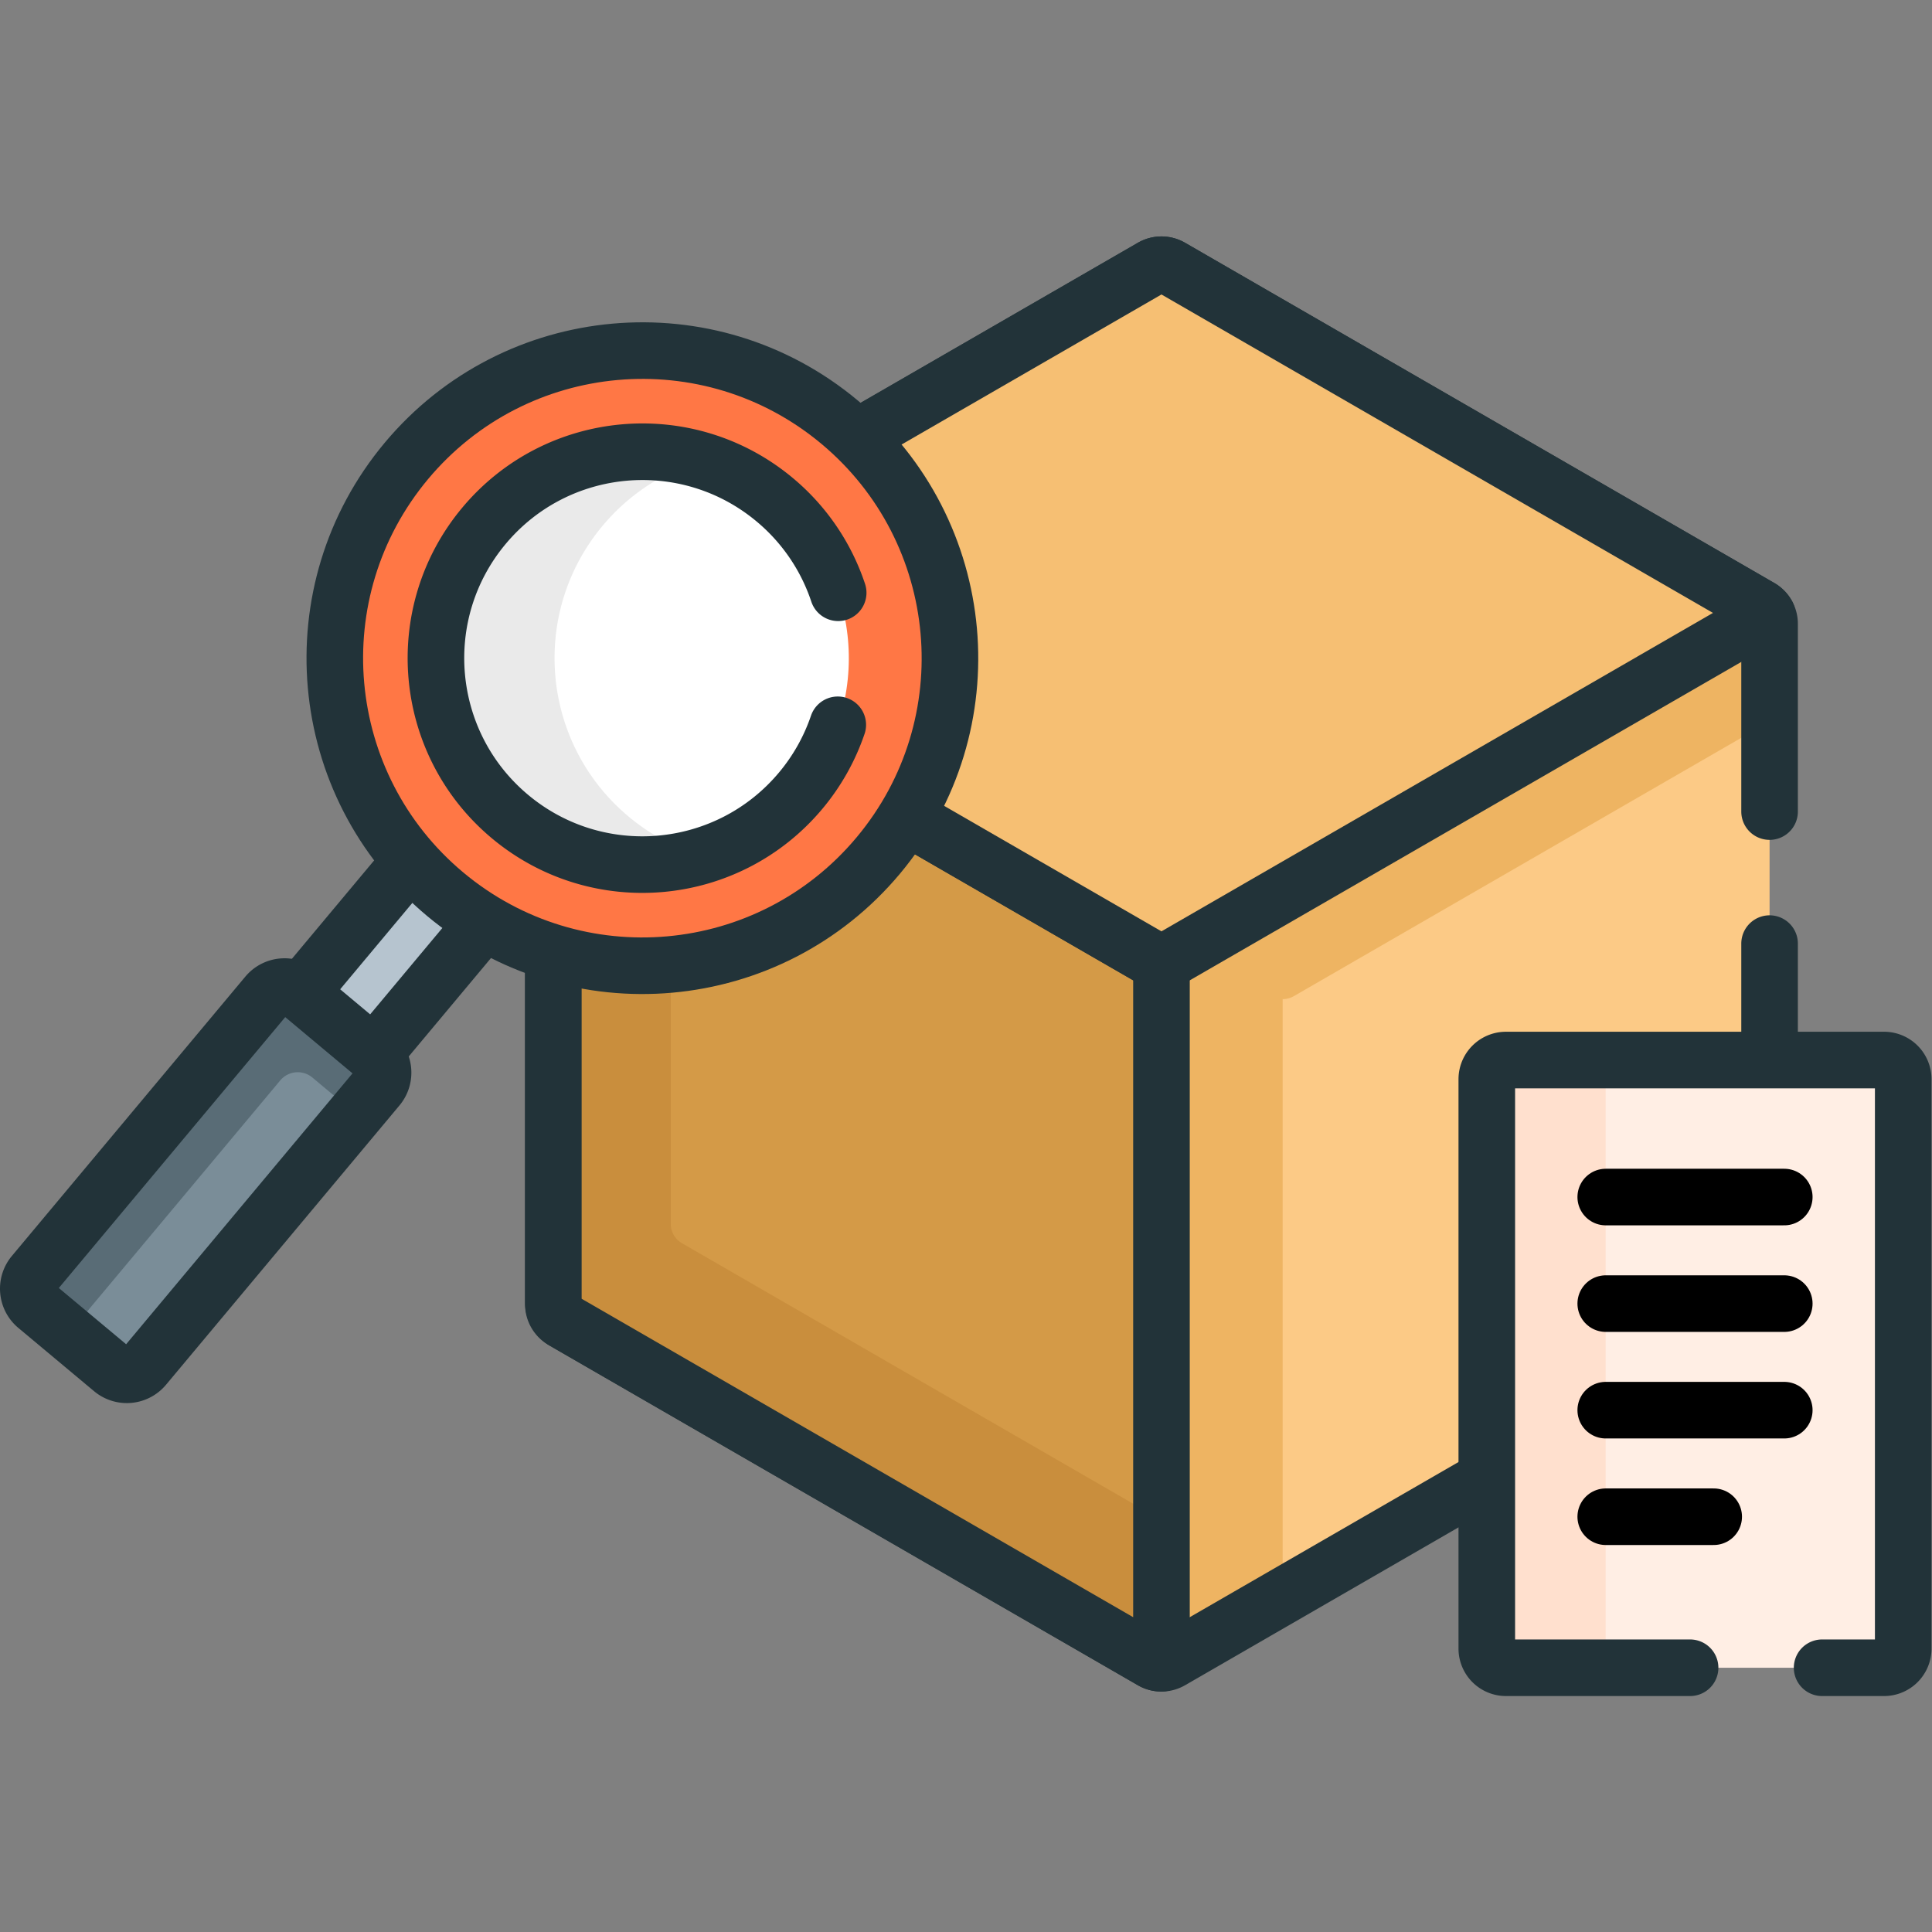 <svg xmlns="http://www.w3.org/2000/svg" version="1.1" xmlns:xlink="http://www.w3.org/1999/xlink" width="48" height="48" x="0" y="0" viewBox="0 0 682.667 682.667" style="enable-background:new 0 0 512 512" xml:space="preserve" class=""><rect x="0" y="0" width="682.667" height="682.667" fill="#808080" stroke="none"/><g><defs><clipPath id="a" clipPathUnits="userSpaceOnUse"><path d="M0 512h512V0H0Z" fill="#223339" opacity="1" data-original="#000000" class=""></path></clipPath></defs><g clip-path="url(#a)" transform="matrix(1.333 0 0 -1.333 0 682.667)"><path d="M0 0v-180.361a5 5 0 0 1 2.5-4.33l156.197-90.181a5 5 0 0 1 5 0l156.197 90.181a5 5 0 0 1 2.5 4.33V0a5 5 0 0 1-2.5 4.33L163.697 94.51a4.996 4.996 0 0 1-5 0L2.5 4.33A5 5 0 0 1 0 0" style="fill-opacity:1;fill-rule:nonzero;stroke:none" transform="translate(146.68 346.774)" fill="#fcca86" data-original="#fed2a4" class="" opacity="1"></path><path d="M0 0a5.92 5.92 0 0 1 2.962.794l126.112 72.81v25.893c0 .893-.238 1.752-.67 2.5L-29.16 11.026a5.935 5.935 0 0 0-2.963-.793v-186.278c.863 0 1.727.224 2.5.67L0-158.272Z" style="fill-opacity:1;fill-rule:nonzero;stroke:none" transform="translate(340 247.277)" fill="#eeb462" data-original="#ffbd86" class="" opacity="1"></path><path d="M0 0v49.774a5 5 0 0 1-2.5 4.33l-156.197 90.18a4.996 4.996 0 0 1-5 0l-156.197-90.18a5 5 0 0 1-2.5-4.33v-180.361a5 5 0 0 1 2.5-4.33l156.197-90.181a5 5 0 0 1 5 0L-2.5-134.917a5 5 0 0 1 2.5 4.33V-35" style="stroke-width:15;stroke-linecap:round;stroke-linejoin:round;stroke-miterlimit:10;stroke-dasharray:none;stroke-opacity:1" transform="translate(469.074 297)" fill="none" stroke="#223339" stroke-width="15" stroke-linecap="round" stroke-linejoin="round" stroke-miterlimit="10" stroke-dasharray="none" stroke-opacity="" data-original="#000000" class="" opacity="1"></path><path d="m0 0-149.347 86.226c-3.949 2.28-3.95 7.981-.001 10.261l-6.386-3.687a5 5 0 0 1-2.5-4.33V-91.356a5.926 5.926 0 0 1 2.962-5.132L.462-186.401a4.995 4.995 0 0 1 2.5-.67V-.793A5.922 5.922 0 0 0 0 0" style="fill-opacity:1;fill-rule:nonzero;stroke:none" transform="translate(304.915 258.304)" fill="#d49a47" data-original="#d88a55" class="" opacity="1"></path><path d="M0 0a5.925 5.925 0 0 0-2.963 5.131v143.977l-22.235 12.838c-3.949 2.28-3.95 7.981-.001 10.262l-6.386-3.687a5.002 5.002 0 0 1-2.5-4.331V-15.636a5.927 5.927 0 0 1 2.962-5.132l155.734-89.913a5.005 5.005 0 0 1 2.5-.67v37.963z" style="fill-opacity:1;fill-rule:nonzero;stroke:none" transform="translate(180.766 182.583)" fill="#c98e3d" data-original="#c57a44" class="" opacity="1"></path><path d="m0 0-149.347 86.226c-3.949 2.28-3.95 7.981-.001 10.261l-6.386-3.687a5 5 0 0 1-2.5-4.33V-91.356a5.926 5.926 0 0 1 2.962-5.132L.462-186.401a4.995 4.995 0 0 1 2.5-.67V-.793A5.922 5.922 0 0 0 0 0Z" style="stroke-width:15;stroke-linecap:round;stroke-linejoin:round;stroke-miterlimit:10;stroke-dasharray:none;stroke-opacity:1" transform="translate(304.915 258.304)" fill="none" stroke="#223339" stroke-width="15" stroke-linecap="round" stroke-linejoin="round" stroke-miterlimit="10" stroke-dasharray="none" stroke-opacity="" data-original="#000000" class="" opacity="1"></path><path d="m0 0 157.564 90.97a4.98 4.98 0 0 1-1.83 1.83L-.463 182.981a5 5 0 0 1-5 0l-149.81-86.494c-3.949-2.28-3.949-7.981.001-10.261L-5.925 0A5.927 5.927 0 0 1 0 0" style="fill-opacity:1;fill-rule:nonzero;stroke:none" transform="translate(310.84 258.304)" fill="#f6bf73" data-original="#f6a96c" class="" opacity="1"></path><path d="m0 0 157.564 90.97a4.98 4.98 0 0 1-1.83 1.83L-.463 182.981a5 5 0 0 1-5 0l-149.81-86.494c-3.949-2.28-3.949-7.981.001-10.261L-5.925 0A5.927 5.927 0 0 1 0 0Z" style="stroke-width:15;stroke-linecap:round;stroke-linejoin:round;stroke-miterlimit:10;stroke-dasharray:none;stroke-opacity:1" transform="translate(310.84 258.304)" fill="none" stroke="#223339" stroke-width="15" stroke-linecap="round" stroke-linejoin="round" stroke-miterlimit="10" stroke-dasharray="none" stroke-opacity="" data-original="#000000" class="" opacity="1"></path><path d="m0 0 70.858 84.782L90.32 68.516 19.462-16.266Z" style="fill-opacity:1;fill-rule:nonzero;stroke:none" transform="translate(68.391 235.527)" fill="#b6c4cf" data-original="#b6c4cf" class=""></path><path d="m0 0 70.858 84.782L90.32 68.516 19.462-16.266Z" style="stroke-width:15;stroke-linecap:round;stroke-linejoin:round;stroke-miterlimit:10;stroke-dasharray:none;stroke-opacity:1" transform="translate(68.391 235.527)" fill="none" stroke="#223339" stroke-width="15" stroke-linecap="round" stroke-linejoin="round" stroke-miterlimit="10" stroke-dasharray="none" stroke-opacity="" data-original="#000000" class="" opacity="1"></path><path d="m0 0 20.08-16.782a6.039 6.039 0 0 1 8.507.761l61.886 74.047a6.038 6.038 0 0 1-.761 8.506l-20.08 16.783a6.04 6.04 0 0 1-8.507-.761L-.761 8.507A6.04 6.04 0 0 1 0 0" style="fill-opacity:1;fill-rule:nonzero;stroke:none" transform="translate(9.666 165.89)" fill="#7a8d98" data-original="#7a8d98" class=""></path><path d="M0 0a6.039 6.039 0 0 0 8.507.761l11.482-9.596 5.859 7.01a6.038 6.038 0 0 1-.761 8.506L5.007 23.464a6.04 6.04 0 0 1-8.507-.761l-61.886-74.047a6.04 6.04 0 0 1 .761-8.507l8.598-7.186z" style="fill-opacity:1;fill-rule:nonzero;stroke:none" transform="translate(74.291 225.741)" fill="#596c76" data-original="#596c76" class=""></path><path d="m0 0 20.08-16.782a6.039 6.039 0 0 1 8.507.761l61.886 74.047a6.038 6.038 0 0 1-.761 8.506l-20.08 16.783a6.04 6.04 0 0 1-8.507-.761L-.761 8.507A6.04 6.04 0 0 1 0 0Z" style="stroke-width:15;stroke-linecap:round;stroke-linejoin:round;stroke-miterlimit:10;stroke-dasharray:none;stroke-opacity:1" transform="translate(9.666 165.89)" fill="none" stroke="#223339" stroke-width="15" stroke-linecap="round" stroke-linejoin="round" stroke-miterlimit="10" stroke-dasharray="none" stroke-opacity="" data-original="#000000" class="" opacity="1"></path><path d="M0 0c-28.875-34.55-24.275-85.966 10.274-114.841 34.55-28.875 85.966-24.276 114.841 10.274 28.875 34.549 24.276 85.965-10.274 114.841C80.292 39.149 28.875 34.549 0 0" style="fill-opacity:1;fill-rule:nonzero;stroke:none" transform="translate(107.723 389.945)" fill="#ff7745" data-original="#0593fc" class="" opacity="1"></path><path d="M0 0c-28.875-34.55-24.275-85.966 10.274-114.841 34.55-28.875 85.966-24.276 114.841 10.274 28.875 34.549 24.276 85.965-10.274 114.841C80.292 39.149 28.875 34.549 0 0Z" style="stroke-width:15;stroke-linecap:round;stroke-linejoin:round;stroke-miterlimit:10;stroke-dasharray:none;stroke-opacity:1" transform="translate(107.723 389.945)" fill="none" stroke="#223339" stroke-width="15" stroke-linecap="round" stroke-linejoin="round" stroke-miterlimit="10" stroke-dasharray="none" stroke-opacity="" data-original="#000000" class="" opacity="1"></path><path d="M0 0c-19.38-23.189-16.293-57.698 6.896-77.079 23.188-19.38 57.698-16.293 77.079 6.896 19.38 23.189 16.293 57.698-6.896 77.079C53.89 26.276 19.38 23.188 0 0" style="fill-opacity:1;fill-rule:nonzero;stroke:none" transform="translate(128.293 372.753)" fill="#ffffff" data-original="#eaf6ff" class="" opacity="1"></path><path d="M0 0c-23.189 19.38-26.276 53.89-6.896 77.079a54.459 54.459 0 0 0 26.289 17.324C-.943 100.5-23.86 94.4-38.337 77.079-57.717 53.89-54.63 19.38-31.441 0c14.638-12.234 33.783-15.505 50.79-10.429A54.527 54.527 0 0 0 0 0" style="fill-opacity:1;fill-rule:nonzero;stroke:none" transform="translate(166.63 295.675)" fill="#eaeaea" data-original="#d8ecfe" class="" opacity="1"></path><path d="M0 0a54.454 54.454 0 0 1-16.809 24.649c-23.189 19.38-57.698 16.293-77.079-6.896-19.38-23.189-16.293-57.698 6.896-77.078 23.189-19.381 57.698-16.294 77.078 6.895A54.54 54.54 0 0 1-.109-35" style="stroke-width:15;stroke-linecap:round;stroke-linejoin:round;stroke-miterlimit:10;stroke-dasharray:none;stroke-opacity:1" transform="translate(222.181 355)" fill="none" stroke="#223339" stroke-width="15" stroke-linecap="round" stroke-linejoin="round" stroke-miterlimit="10" stroke-dasharray="none" stroke-opacity="" data-original="#000000" class="" opacity="1"></path><path d="M0 0h100.221a5.082 5.082 0 0 1 5.082 5.082v150.925a5.082 5.082 0 0 1-5.082 5.082H0a5.082 5.082 0 0 1-5.082-5.082V5.082A5.082 5.082 0 0 1 0 0" style="fill-opacity:1;fill-rule:nonzero;stroke:none" transform="translate(399.197 70.046)" fill="#ffeee4" data-original="#fed402" class="" opacity="1"></path><path d="M0 0v150.926a5.082 5.082 0 0 0 5.082 5.082h-31.5a5.082 5.082 0 0 1-5.082-5.082V0a5.082 5.082 0 0 1 5.082-5.082h31.5A5.082 5.082 0 0 0 0 0" style="fill-opacity:1;fill-rule:nonzero;stroke:none" transform="translate(425.615 75.127)" fill="#ffe0ce" data-original="#fac600" class="" opacity="1"></path><path d="M0 0h16.418A5.082 5.082 0 0 1 21.5 5.082v150.925a5.082 5.082 0 0 1-5.082 5.082H-83.803a5.082 5.082 0 0 1-5.082-5.082V5.082A5.082 5.082 0 0 1-83.803 0H-35" style="stroke-width:15;stroke-linecap:round;stroke-linejoin:round;stroke-miterlimit:10;stroke-dasharray:none;stroke-opacity:1" transform="translate(483 70.046)" fill="none" stroke="#223339" stroke-width="15" stroke-linecap="round" stroke-linejoin="round" stroke-miterlimit="10" stroke-dasharray="none" stroke-opacity="" data-original="#000000" class="" opacity="1"></path><path d="M0 0h47.322" style="fill-opacity:1;fill-rule:nonzero;stroke:#000000;stroke-width:15;stroke-linecap:round;stroke-linejoin:round;stroke-miterlimit:10;stroke-dasharray:none;stroke-opacity:1" transform="translate(425.647 194.818)" data-original="#000000"></path><path d="M0 0h47.322" style="fill-opacity:1;fill-rule:nonzero;stroke:#000000;stroke-width:15;stroke-linecap:round;stroke-linejoin:round;stroke-miterlimit:10;stroke-dasharray:none;stroke-opacity:1" transform="translate(425.647 166.572)" data-original="#000000"></path><path d="M0 0h47.322" style="fill-opacity:1;fill-rule:nonzero;stroke:#000000;stroke-width:15;stroke-linecap:round;stroke-linejoin:round;stroke-miterlimit:10;stroke-dasharray:none;stroke-opacity:1" transform="translate(425.647 138.326)" data-original="#000000"></path><path d="M0 0h28.613" style="fill-opacity:1;fill-rule:nonzero;stroke:#000000;stroke-width:15;stroke-linecap:round;stroke-linejoin:round;stroke-miterlimit:10;stroke-dasharray:none;stroke-opacity:1" transform="translate(425.647 110.08)" data-original="#000000"></path></g></g></svg>